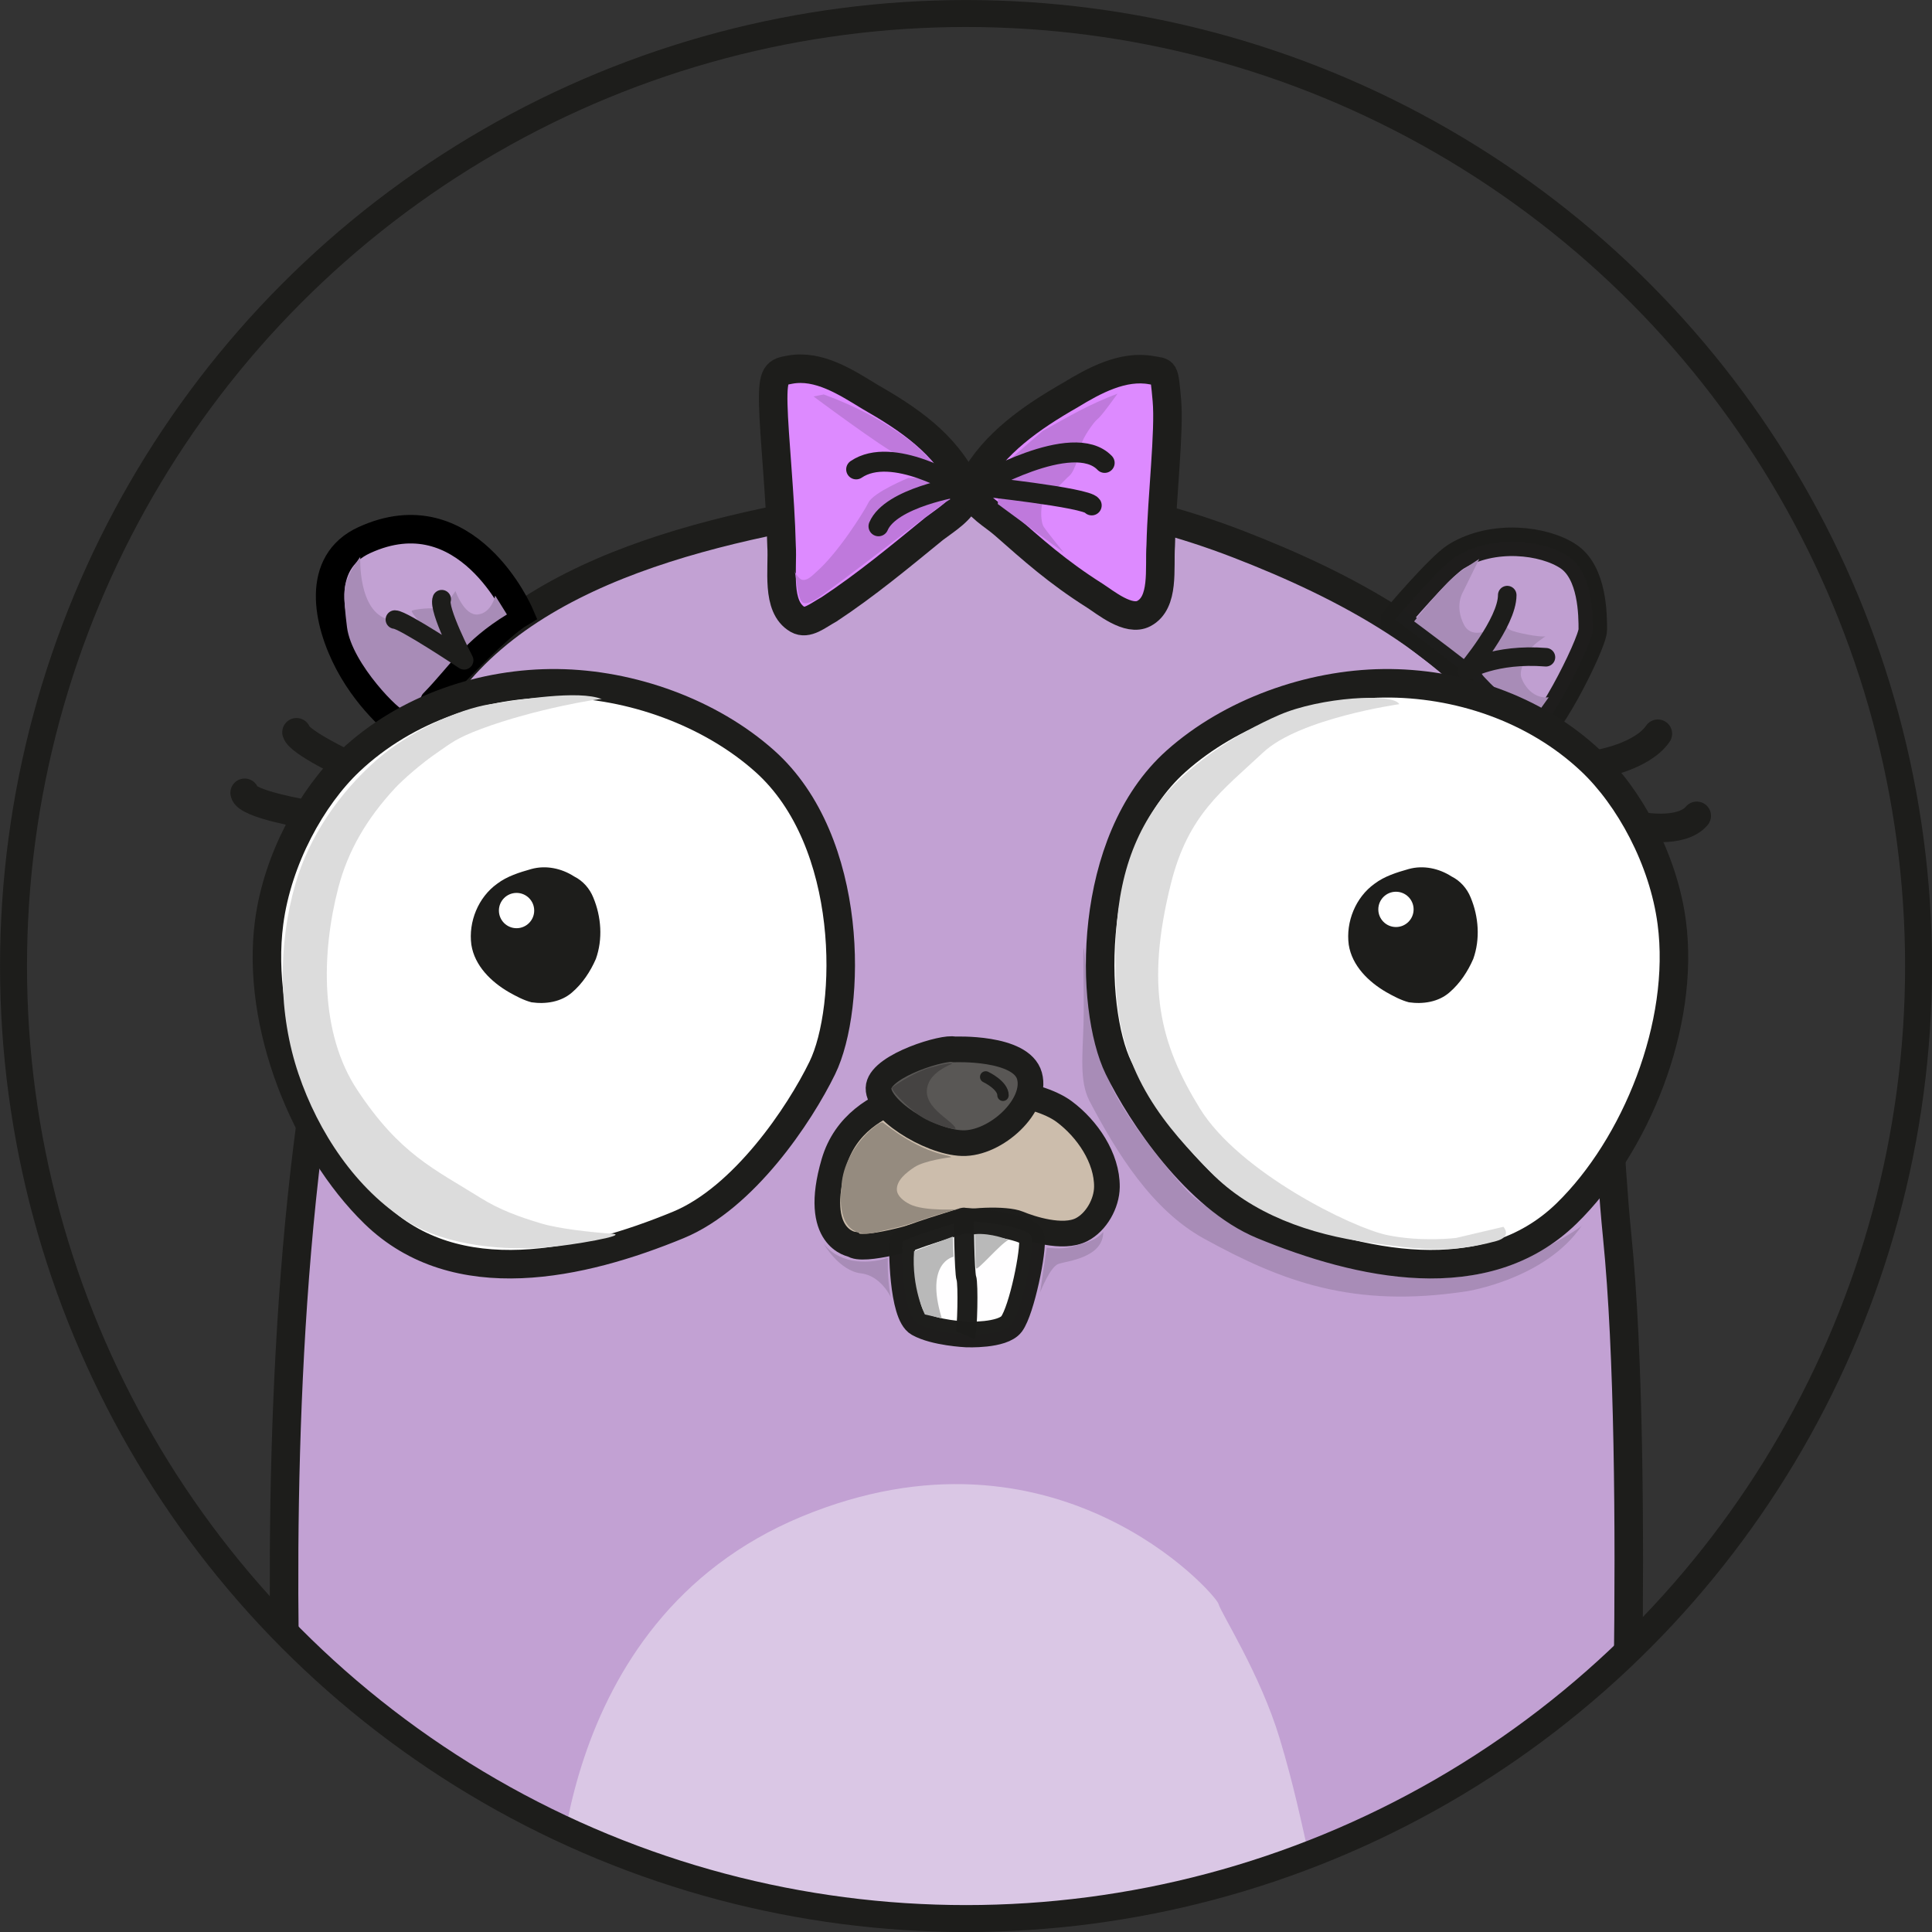 <?xml version="1.0" encoding="UTF-8"?>
<!-- Created with Inkscape (http://www.inkscape.org/) -->
<svg width="66.146mm" height="66.146mm" enable-background="new" version="1.1" viewBox="0 0 234.37 234.37" xmlns="http://www.w3.org/2000/svg" xmlns:cc="http://creativecommons.org/ns#" xmlns:dc="http://purl.org/dc/elements/1.1/" xmlns:rdf="http://www.w3.org/1999/02/22-rdf-syntax-ns#">
 <rect x="0" y="0" width="234.37" height="234.37" fill="#333333" stroke="none"/>
 <defs>
  <clipPath id="clipPath5044">
   <circle cx="332.38" cy="319.46" r="669.12" fill="none" stroke="#1d1d1b" stroke-width="18.938"/>
  </clipPath>
 </defs>
 <g transform="translate(358.24 -762.56)">
  <g transform="matrix(.173 0 0 .173 -297.98 823.47)" clip-path="url(#clipPath5044)">
   <g fill="#c2a1d3" fill-rule="evenodd" stroke-width="20">
    <path d="m-140 1003.8s-52.575-613.74 94.286-858.57c60.789-101.34 207.86-129.69 325.71-147.14 79.812-11.822 164.75 2.327 240 31.429 74.662 28.874 153.37 70.123 197.14 137.14 64.759 99.141 56.746 230.75 68.571 348.57 16.358 162.99 2.857 491.43 2.857 491.43z" stroke="#1d1d1b"/>
    <path d="m-65.714 158.08s60-67.143 81.429-80c0 0-36.545-84.441-108.57-51.429-34.286 15.714-26.071 57.143-10.714 86.071 15.357 28.929 37.857 45.357 37.857 45.357z" stroke="#000"/>
    <path d="m630 82.362s90 67.143 95.714 78.571c5.714 11.429 42.857-61.429 42.857-71.429s0-40-17.143-51.429c-17.143-11.429-52.857-15.714-78.571 1e-6 -11.5 7.028-42.857 44.286-42.857 44.286z" fill-opacity=".992" opacity=".99" stroke="#1d1d1b"/>
   </g>
   <path d="m-95.714 38.434s-1.786 38.571 20 43.929 26.071 6.786 26.071 6.786-10.714-11.786-10-12.857c0.714-1.071 16.071-2.857 18.571-1.071s12.143-12.857 12.143-12.857 6.071 17.5 15.714 16.429c9.643-1.071 12.143-13.214 12.143-13.214l8.214 13.214c-30.386 18.54-39.734 35.971-58.724 55.368-1.895 1.936-1.913 5.316-4.011 7.286-1.956 1.837-6.87 2.618-9.051 4.489-1.352 2.704-37.043-32.147-40.357-58.214-2.912-22.899-1.957-28.139 0-33.214 3.179-8.243 9.286-16.071 9.286-16.071z" fill="#a88cb7" fill-rule="evenodd"/>
   <path d="m643.28 83.643s17.265-21.872 27.607-31.103c5.484-4.894 18.042-12.678 18.042-12.678l-11.429 23.214s-6.071 9.643 0.714 22.857c6.786 13.214 25.714-0.714 25.714-0.714l3.929-4.643s-1.429 6.786 2.5 8.929c3.929 2.143 21.071 5.357 25 4.643 0 0-10.357 6.786-11.071 10-0.714 3.214-8.214 12.857-5.714 19.286s8.767 14.452 19.069 13.467l-7.63 10.717s-11.268-3.294-20.725-9.743c-9.131-6.226-17.979-16.476-17.979-16.476 1.118-1.393-48.026-37.756-48.026-37.756z" fill="#a88cb7" fill-rule="evenodd"/>
   <g stroke="#1d1d1b">
    <path d="m-71.429 82.362c5.714 0 48.571 28.571 48.571 28.571s-18.571-35.714-15.714-42.857" fill="none" stroke-linecap="round" stroke-linejoin="round" stroke-width="13"/>
    <path d="m708.57 65.219c0 19.286-28.571 52.857-28.571 52.857s20-12.143 55.714-9.286" fill="none" stroke-linecap="round" stroke-linejoin="round" stroke-width="13"/>
    <path d="m325 410.93s-72.778-1.429-88.492 52.143c-15.714 53.571 13.117 57.482 13.117 57.482 6.631 5.607 44.94-5.043 66.089-12.482 14.047-4.941 41.429-5.714 50-2.143 8.571 3.571 31.054 10.985 44.286 4.286 10.382-5.257 17.737-18.363 17.857-30 0.209-20.258-13.728-40.788-30-52.857-19.996-14.831-66.429-17.143-72.857-16.429z" fill="#ccbdac" fill-rule="evenodd" stroke-width="18"/>
    <path d="m320.71 383.79s47.143-2.143 52.857 18.571c5.714 20.714-23.571 47.857-47.143 47.143-23.571-0.714-61.429-25-58.571-40 2.857-15 46.429-27.857 52.857-25.714z" fill="#595755" fill-rule="evenodd" stroke-linejoin="round" stroke-width="18"/>
    <path d="m342.86 403.08s12.143 5.714 12.143 12.857" fill="none" stroke-linecap="round" stroke-linejoin="round" stroke-width="8"/>
   </g>
   <path d="m319.44 393.83s-12.542 4.567-16.396 13.045c-7.576 16.668 16.668 26.264 18.688 32.325 0.32 1.279-11.746-1.59-21.213-6.566-8.221-4.32-22.197-17.531-23.486-21.971 3.39-2.623 16.045-11.053 26.812-14.081 10.275-2.89 14.538-3.466 15.595-2.753z" fill="#454342" fill-rule="evenodd"/>
   <path d="m327.29 503.85s-42.427 12.627-42.932 15.152c-0.505 2.525-0.505 50.508 11.111 57.074s33.842 7.576 33.842 7.576 25.433 1.15 31.732-7.398c7.071-9.596 15.658-51.461 14.143-60.553-1.515-9.091-47.182-11.852-47.182-11.852-0.733-0.207-0.715 0-0.715 0z" fill="#fff" fill-rule="evenodd" opacity=".99" stroke="#1d1d1b" stroke-linejoin="round" stroke-width="18"/>
   <path d="m327.5 500.58s0.357 39.643 1.786 43.571c1.429 3.929 0.714 36.786-0.714 40" fill="none" opacity=".99" stroke="#1d1d1b" stroke-width="14"/>
   <g fill-rule="evenodd">
    <path d="m320.34 529.16s-20.387 3.775-8.265 43.171l-11.87-2.699s-9.454-18.556-7.593-44.365l27.254-10.255z" fill="#b9b9b9"/>
    <path d="m335.25 513.32s0.296 21.397 0.801 23.922c0.505 2.525 17.091-17.173 22.79-19.882 0 0-11.974-5.051-23.591-4.041z" fill="#b9b9b9"/>
    <path d="m42.426 993.7s-6.566-208.52 171.22-282.27c177.79-73.741 290.42 54.043 292.44 61.114 2.02 7.071 29.211 49.023 42.931 94.449 10.008 33.136 15.04 58.118 21.718 87.378 3.126 13.695 8.586 41.258 8.586 41.258z" fill="#dac7e5"/>
    <path d="m411.64 312.43c-0.949 2.531 0.419 29.166-0.152 52.057-0.567 22.707-3.107 41.625 4.193 55.524 19.047 36.267 43.648 76.302 80.307 96.47 54.605 30.039 104.51 49.089 184.35 36.871 0 0 55.558-8.586 80.812-46.467 0.604 1.51-42.57 28.038-72.226 34.345-29.314 6.235-70.711 2.613-105.56-9.091-23.141-7.772-80.307-28.789-99.5-49.497-19.193-20.708-53.538-65.155-56.063-82.833-1.103-7.721-6.755-20.917-9.969-38.41-4.145-22.559-5.909-49.252-6.194-48.968z" fill="#a88cb7"/>
   </g>
   <g fill="none" stroke="#1d1d1b" stroke-linecap="round" stroke-linejoin="round" stroke-width="20">
    <path d="m-132.33 218.99s-43.437-7.071-44.447-15.152"/>
    <path d="m-104.05 184.64s-34.345-16.162-36.365-23.234"/>
    <path d="m772.77 183.63s30.305-5.051 41.416-21.213"/>
    <path d="m801.05 227.07s29.294 6.061 40.406-7.071"/>
   </g>
   <g fill-rule="evenodd">
    <path d="m42.426 127.06c51.781 0.559 107.16 20.384 145.46 54.548 63.291 56.448 60.904 173.11 40.406 215.16-15.957 32.74-54.968 91.12-101.02 110.11-67.312 27.754-155.71 47.884-213.14-8.081-48.363-47.131-83.176-132.35-73.741-204.05 5.834-44.34 29.936-87.995 56.569-113.14 39.677-37.457 94.231-55.101 145.46-54.548z" fill="#fff" stroke="#1d1d1b" stroke-width="20"/>
    <path d="m621.89 127.06c-51.781 0.559-107.16 20.384-145.46 54.548-63.291 56.448-60.904 173.11-40.406 215.16 15.957 32.74 54.968 91.12 101.02 110.11 67.312 27.754 155.71 47.884 213.14-8.081 48.363-47.131 83.176-132.35 73.741-204.05-5.834-44.34-29.936-87.995-56.569-113.14-39.677-37.457-94.231-55.101-145.46-54.548z" fill="#fff" stroke="#1d1d1b" stroke-width="20"/>
    <path d="m24.286 257.28c-8.389 2.389-16.967 4.993-24.024 10.351-13.246 9.482-20.217 26.702-18.068 42.737 2.298 14.749 13.839 25.982 26.228 33.201 5.071 2.854 10.314 5.694 15.952 7.172 9.882 1.434 20.701-0.164 28.436-6.918 7.352-6.309 12.844-14.656 16.696-23.487 4.958-13.87 3.814-29.601-1.818-43.088-2.559-6.327-7.243-11.672-13.377-14.733-8.841-5.691-19.762-8.058-30.025-5.234z" fill="#1d1d1b"/>
    <path d="m639.52 257.28c-8.389 2.389-16.967 4.993-24.024 10.351-13.246 9.482-20.217 26.702-18.068 42.737 2.298 14.749 13.839 25.982 26.228 33.201 5.071 2.854 10.314 5.694 15.952 7.172 9.882 1.434 20.701-0.164 28.436-6.918 7.352-6.309 12.844-14.656 16.696-23.487 4.958-13.87 3.814-29.601-1.818-43.088-2.559-6.327-7.243-11.672-13.377-14.733-8.841-5.691-19.762-8.058-30.025-5.234z" fill="#1d1d1b"/>
    <circle cx="13.89" cy="286.41" r="12.374" fill="#fff"/>
    <circle transform="scale(-1,1)" cx="-630.54" cy="285.59" r="12.374" fill="#fff"/>
    <path d="m632.86 141.71s-69.792 9.819-95.459 33.84c-28.699 26.859-52.528 43.437-64.65 91.924-18.07 72.281-7.55 112.48 20.203 157.58 27.702 45.019 107.08 83.843 131.32 88.893s48.487 2.02 48.487 2.02l33.126-7.801s6.418 6.85-5 10c-32.995 9.102-56.413 5.621-89.204 1.092-41.107-5.678-82.22-19.762-111.2-49.462-30.139-30.884-63.186-67.146-66.201-128.97-2.676-54.882 5.013-93.929 27.238-126.39 19.917-29.09 57.952-52.497 87.19-65.191 28.771-12.492 80.113-15.621 84.153-7.54z" fill="#dcdcdc"/>
    <path d="m73.741 138.17c-0.387-0.774-47.075 6.814-84.516 20.811-17.966 6.717-21.363 10.157-31.1 16.788-10.699 7.287-23.943 18.816-29.682 25.041-19.44 21.088-32.742 43.447-39.56 69.689-11.905 45.822-12.922 101.89 13.132 141.42 30.005 45.524 54.179 55.674 86.798 76.072 13.031 8.149 27.095 13.306 42.502 17.872 12.88 3.817 35.901 6.232 49.349 7.127 13.489 0.898-27.786 8.197-45.942 9.617-28.183 2.204-69.108-0.537-96.994-17.959-36.478-22.79-62.963-62.986-76.751-103.73-14.255-42.122-14.448-90.676-2.082-133.39 9.568-33.049 30.73-63.582 56.497-86.383 22.326-19.756 57.19-35.911 80.25-39.483 19.965-3.092 61.915-10.087 78.099-3.495z" fill="#dcdcdc"/>
    <path d="m229.26 520.12s10.895 18.941 26.131 20.693c13.992 1.608 20.884 16.578 20.884 16.578-1.667-8.839-2.364-18.688-2.02-27.527-11.094 3.972-32.535 5.743-44.995-9.744z" fill="#a88cb7"/>
    <path d="m381.02 554.2s6.877-18.024 12.938-20.045c6.061-2.02 31.345-4.275 31.345-22.458-5.434 6.854-14.912 8.253-22.923 10.628-6.123 1.815-16.754 0.525-16.754 0.525z" fill="#a88cb7"/>
    <path d="m270.86 435.1c-1.672-2.382-28.731 18.126-29.185 46.27-4e-3 0.018-5.615 36.021 22.374 31.108 1.537-0.27 10.328-2.515 13.897-3.244 11.313-2.309 21.867-6.938 32.924-9.977 4.697-1.291 11.155-3.757 14.185-3.505 0 0-25.033 1.941-35.651-3.523-3.978-2.047-8.705-5.629-8.839-10.102-0.198-6.598 6.637-11.986 12.122-15.657 7.478-5.006 26.032-7.145 26.032-7.145-1.138-2.013-17.634-0.485-47.861-24.226z" fill="#958b7f"/>
   </g>
   <g>
    <path d="m295.97 464.45z" fill="none" stroke="#000" stroke-width="1px"/>
    <path d="m328.57-11.924c-14.229-29.186-39.634-46.333-67.175-62.085-16.269-9.908-35.655-22.658-55.942-18.839-8.859 1.668-12.106 1.982-11.566 24.393 0.54 22.411 5.035 64.849 5.813 98.828 1.092 16.571-4.06 43.067 11.282 51.907 6.676 3.847 14.127-2.748 22.005-7.079 25.903-17.08 49.838-36.996 73.852-56.602 8.504-6.446 18.754-12.347 22.972-22.637 0.546-2.663 0.104-5.521-1.242-7.885z" fill="#dd8aff" fill-rule="evenodd" stroke="#1d1d1b" stroke-width="20"/>
    <path d="m334.2-14.576c14.584-26.674 40.645-44.817 68.185-60.569 16.269-9.908 36.665-21.143 56.952-17.324 8.859 1.668 8.57-1.048 10.555 20.858s-3.52 67.879-4.298 101.86c-1.092 16.571 2.714 40.137-11.787 47.866-10.844 5.78-27.039-7.823-34.632-12.635-26.207-16.61-43.136-31.85-63.246-49.531-8.074-7.099-18.754-12.347-22.972-22.637-0.546-2.663-0.035-5.551 1.242-7.885z" fill="#dd8aff" fill-rule="evenodd" stroke="#1d1d1b" stroke-width="20"/>
   </g>
   <g fill="#bf79dc" fill-rule="evenodd">
    <path d="m288.57-16.924s-24.286 10-27.857 17.143c-3.571 7.143-21.257 35.178-36.429 48.571-2.878 2.541-6.211 6.335-10 5.714-2.829-0.464-5.714-6.429-5.714-6.429 1.341 0.383 1.823 19.04 5.714 22.143 3.951 3.151 14.112-5.263 18.214-8.214 25.641-18.442 83.937-64.502 85.357-63.75l-0.714-15.179z"/>
    <path d="m229.29-75.495-7.143 1.429s48.707 36.306 59.821 41.429c3.935 1.814 9.718 1.517 14.255 3.311 8.121 3.212 14.609 6.169 14.138 6.689 0 0-13.002-14.89-20.893-20.714-18.297-13.505-36.778-23.534-60.179-32.143z"/>
    <path d="m435.29-76.036s-11.003 15.541-13.86 17.684-10.714 13.571-11.429 17.857c-0.714 4.286-4.286 18.571-8.571 22.143-4.286 3.571-6.429 7.857-13.571 10.714-7.143 2.857-7.143 20.714-4.286 25 2.857 4.286 14.112 18.102 14.112 18.102l-46.326-34.088 0.829-24.694 30.584-26.55c18.371-10.207 32.23-18.516 52.517-26.169z"/>
   </g>
   <path d="m252.03-22.945c25.254-17.173 72.226 12.122 72.226 12.122s-47.982 7.576-56.569 27.779" fill="none" stroke="#1d1d1b" stroke-linecap="round" stroke-linejoin="round" stroke-width="14"/>
   <path d="m426.28-27.491c-22.223-23.234-89.398 16.162-89.398 16.162s76.772 8.081 80.307 13.637" fill="none" stroke="#1d1d1b" stroke-linecap="round" stroke-linejoin="round" stroke-width="14"/>
  </g>
 </g>
 <g transform="translate(358.24 -762.56)">
  <circle cx="-241.05" cy="879.75" r="115.55" fill="none" stroke="#1d1d1b" stroke-width="3.27"/>
 </g>
</svg>
